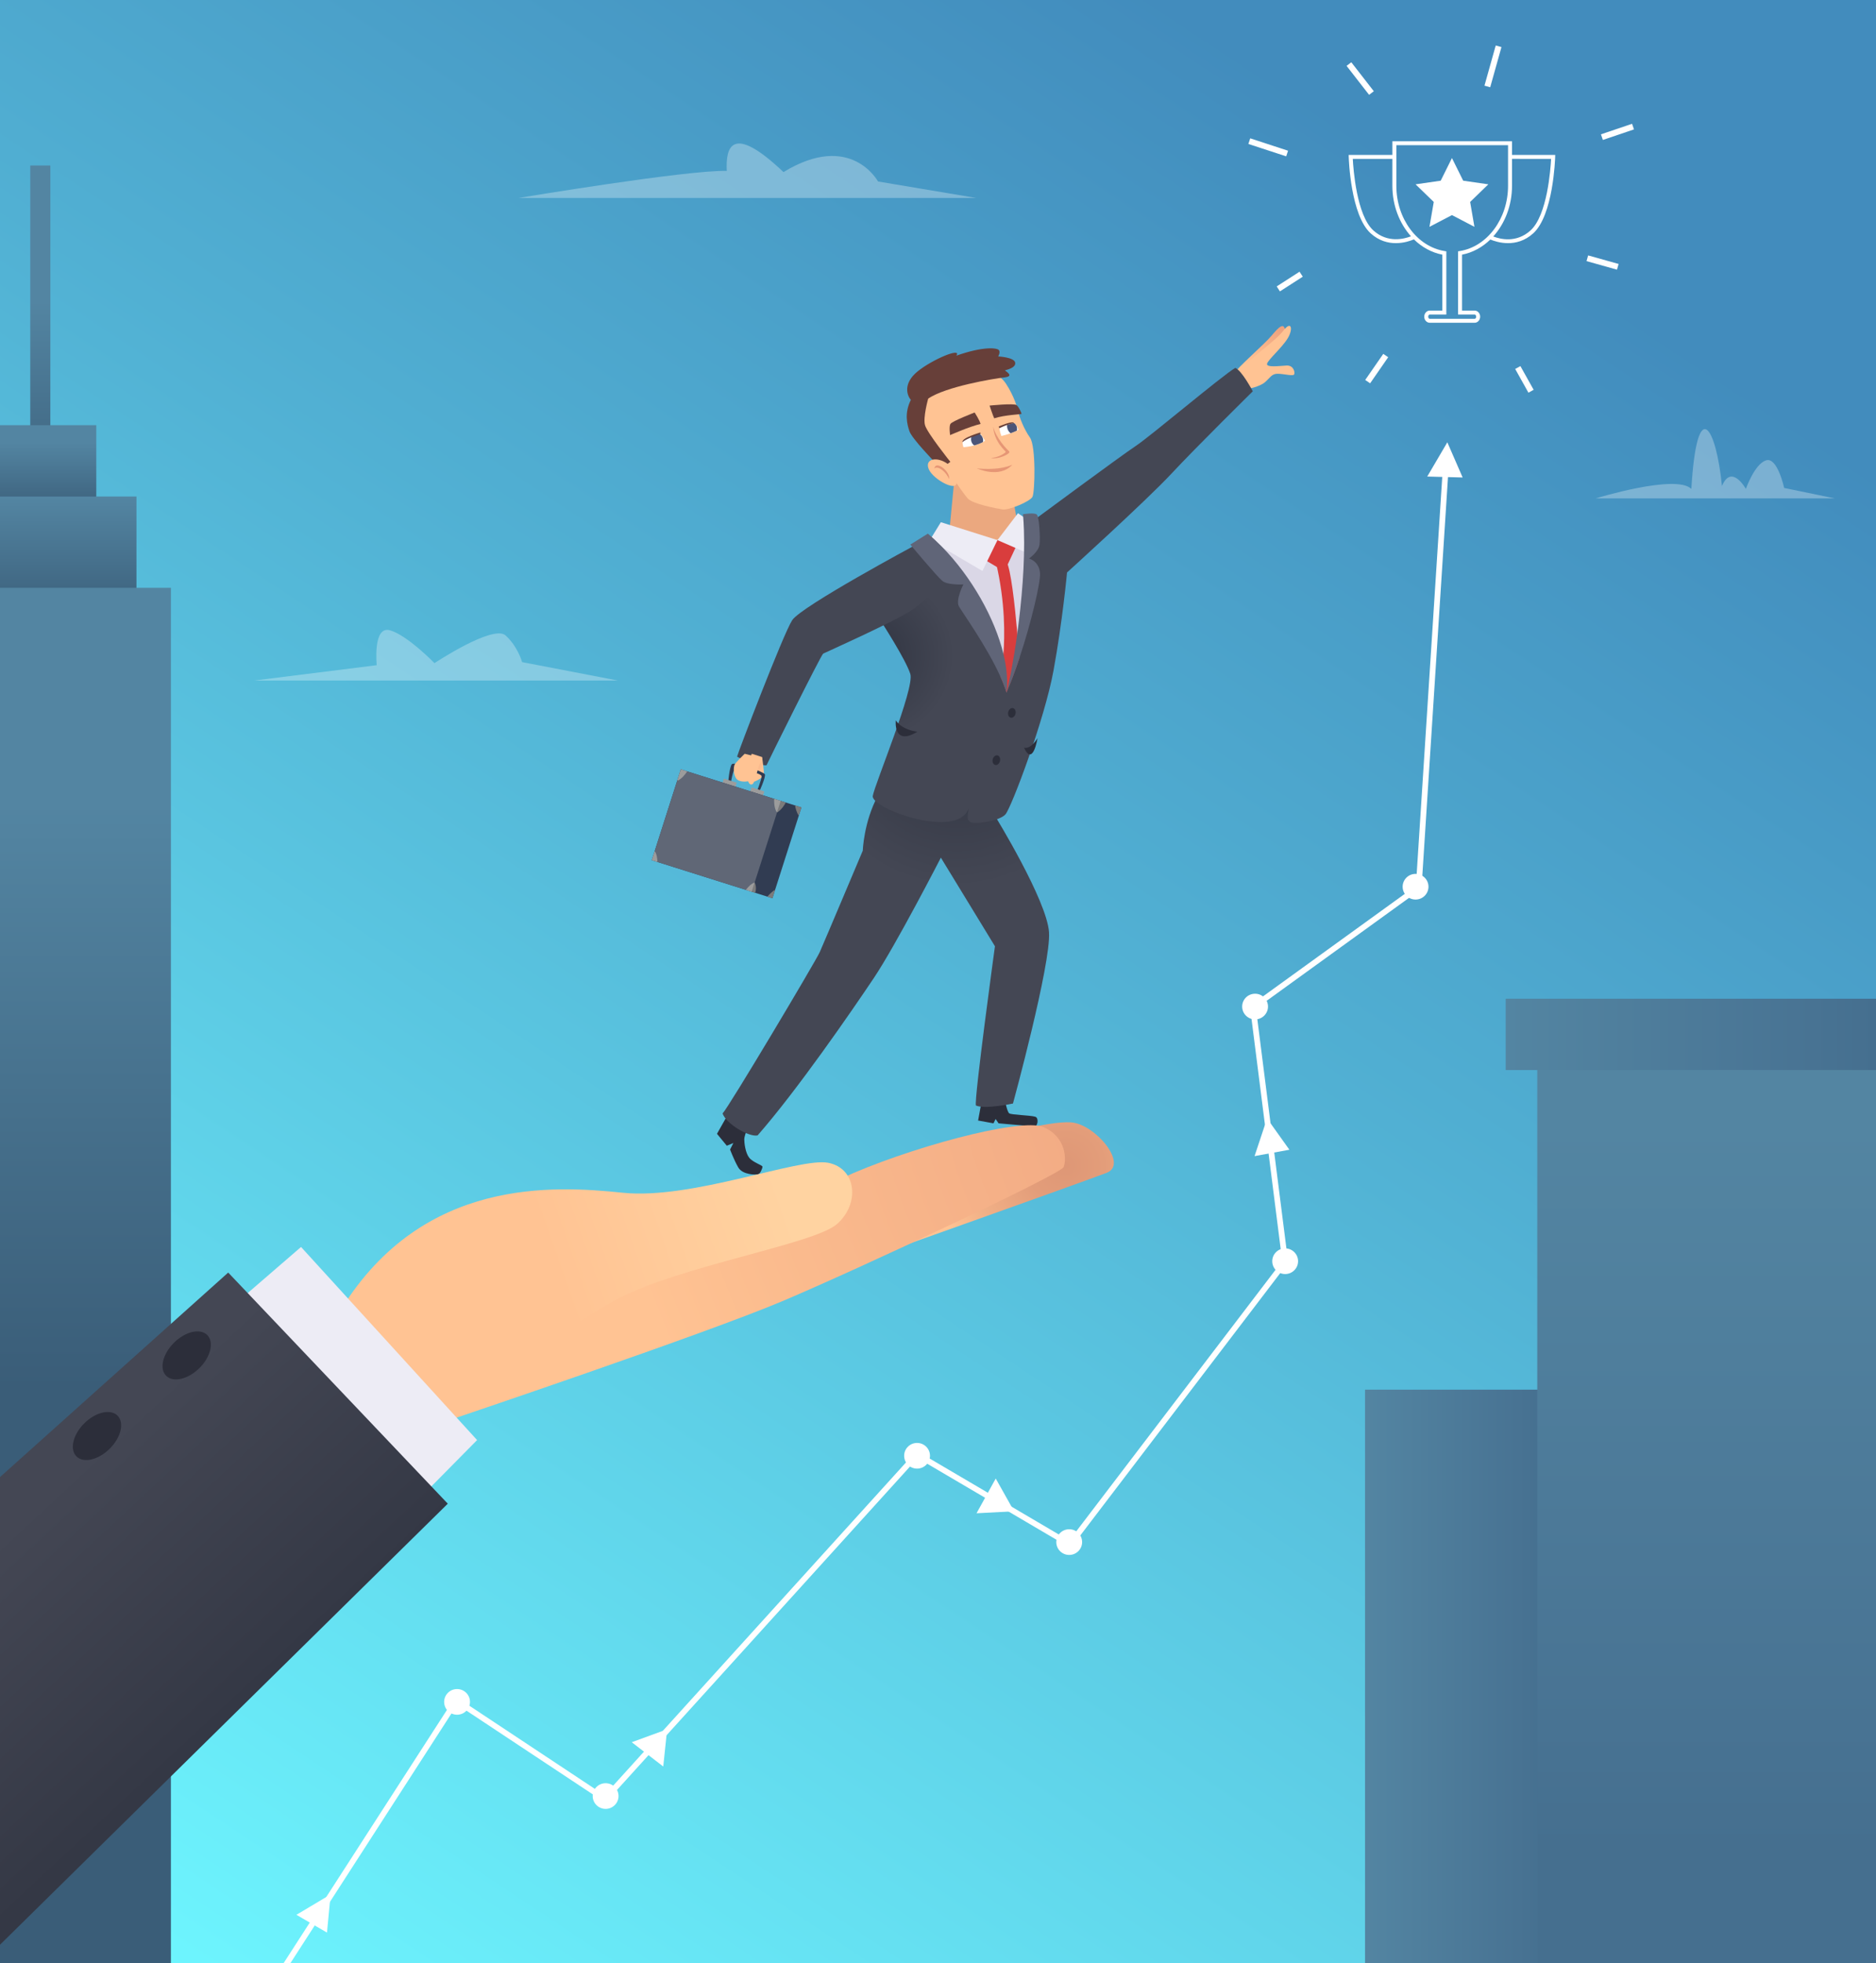 <?xml version="1.0" encoding="utf-8"?>
<!-- Generator: Adobe Illustrator 27.5.0, SVG Export Plug-In . SVG Version: 6.00 Build 0)  -->
<svg version="1.1" id="_x31_" xmlns="http://www.w3.org/2000/svg" xmlns:xlink="http://www.w3.org/1999/xlink" x="0px" y="0px"
	 viewBox="0 0 430 450" style="enable-background:new 0 0 430 450;" xml:space="preserve">
<rect x="0" y="0" width="430" height="450" fill="#333333" stroke="none"/>
<g>
	<linearGradient id="SVGID_1_" gradientUnits="userSpaceOnUse" x1="356.841" y1="11.017" x2="52.656" y2="469.916">
		<stop  offset="0.074" style="stop-color:#428CBD"/>
		<stop  offset="0.411" style="stop-color:#51B0D3"/>
		<stop  offset="0.993" style="stop-color:#6EF6FF"/>
	</linearGradient>
	<rect style="fill:url(#SVGID_1_);" width="430" height="450"/>
	<g>
		
			<linearGradient id="SVGID_00000007406752146833108230000009286542004654532783_" gradientUnits="userSpaceOnUse" x1="9.238" y1="119.042" x2="9.238" y2="69.001">
			<stop  offset="0" style="stop-color:#3A5D78"/>
			<stop  offset="0.998" style="stop-color:#5385A2"/>
		</linearGradient>
		
			<rect x="6.935" y="37.936" style="fill:url(#SVGID_00000007406752146833108230000009286542004654532783_);" width="4.606" height="65.407"/>
		
			<linearGradient id="SVGID_00000111184902582289257530000000201915092909498519_" gradientUnits="userSpaceOnUse" x1="11.034" y1="118.091" x2="11.034" y2="101.411">
			<stop  offset="0" style="stop-color:#3A5D78"/>
			<stop  offset="0.998" style="stop-color:#5385A2"/>
		</linearGradient>
		
			<rect y="97.456" style="fill:url(#SVGID_00000111184902582289257530000000201915092909498519_);" width="22.068" height="22.892"/>
		
			<linearGradient id="SVGID_00000080170236373824108530000012693569929761922693_" gradientUnits="userSpaceOnUse" x1="15.64" y1="142.621" x2="15.64" y2="114.166">
			<stop  offset="0" style="stop-color:#3A5D78"/>
			<stop  offset="0.998" style="stop-color:#5385A2"/>
		</linearGradient>
		
			<rect y="113.808" style="fill:url(#SVGID_00000080170236373824108530000012693569929761922693_);" width="31.279" height="27.471"/>
		
			<linearGradient id="SVGID_00000040570580049117647370000012835448310841120936_" gradientUnits="userSpaceOnUse" x1="19.587" y1="318.257" x2="19.587" y2="183.817">
			<stop  offset="0" style="stop-color:#3A5D78"/>
			<stop  offset="0.998" style="stop-color:#5385A2"/>
		</linearGradient>
		
			<rect y="134.738" style="fill:url(#SVGID_00000040570580049117647370000012835448310841120936_);" width="39.175" height="315.262"/>
	</g>
	<g>
		<g>
			<polygon style="fill:#FFFFFF;" points="332.251,103.86 331.896,109.357 326.01,200.747 325.816,203.743 322.977,205.796 
				290.326,229.405 287.885,231.168 288.194,233.617 291.221,257.481 292.07,264.172 294.859,286.162 295.27,289.419 
				295.109,289.632 293.448,291.813 247.611,351.958 245.411,354.846 242.16,352.936 231.182,346.477 225.794,343.311 
				212.523,335.508 210.335,334.22 208.585,336.153 152.774,397.756 148.648,402.312 141.418,410.291 138.766,413.218 
				135.878,411.302 106.921,392.112 104.802,390.709 103.483,392.753 75.619,435.954 72.141,441.347 66.559,450 64.996,450 
				71.003,440.686 74.78,434.832 102.45,391.935 104.417,388.884 107.586,390.983 136.355,410.046 138.549,411.501 140.542,409.3 
				147.602,401.507 151.919,396.746 207.667,335.211 210.078,332.549 213.092,334.321 226.429,342.164 231.857,345.355 
				242.69,351.729 245.072,353.129 246.687,351.01 292.372,291.058 293.899,289.056 293.553,286.332 290.773,264.408 
				289.941,257.834 286.862,233.549 286.483,230.563 289.487,228.391 322,204.884 324.543,203.046 324.717,200.322 330.58,109.321 
				330.938,103.778 			"/>
		</g>
		<polygon style="fill:#FFFFFF;" points="327.14,109.23 335.254,109.448 331.745,101.381 		"/>
		<ellipse style="fill:#FFFFFF;" cx="324.461" cy="203.251" rx="2.961" ry="2.943"/>
		<path style="fill:#FFFFFF;" d="M290.639,230.721c0,1.626-1.326,2.943-2.961,2.943c-1.635,0-2.961-1.318-2.961-2.943
			c0-1.626,1.326-2.943,2.961-2.943C289.313,227.777,290.639,229.095,290.639,230.721z"/>
		<ellipse style="fill:#FFFFFF;" cx="294.575" cy="289.091" rx="2.961" ry="2.943"/>
		<ellipse style="fill:#FFFFFF;" cx="245.073" cy="353.473" rx="2.961" ry="2.943"/>
		<ellipse style="fill:#FFFFFF;" cx="210.201" cy="333.688" rx="2.961" ry="2.943"/>
		<ellipse style="fill:#FFFFFF;" cx="138.813" cy="411.685" rx="2.961" ry="2.943"/>
		<ellipse style="fill:#FFFFFF;" cx="104.764" cy="390.101" rx="2.961" ry="2.943"/>
		<polygon style="fill:#FFFFFF;" points="287.559,264.998 295.543,263.538 290.428,256.37 		"/>
		<polygon style="fill:#FFFFFF;" points="223.83,346.868 232.449,346.412 228.233,338.905 		"/>
		<polygon style="fill:#FFFFFF;" points="152.024,404.914 152.919,396.381 144.801,399.345 		"/>
		<polygon style="fill:#FFFFFF;" points="67.943,438.905 74.948,442.982 75.782,434.233 		"/>
	</g>
	<g style="opacity:0.3;">
		<path style="fill:#FFFFFF;" d="M365.74,114.244h54.83l-11.624-2.398c0,0-1.535-7.195-4.167-6.323
			c-2.632,0.872-4.606,6.541-4.606,6.541s-3.29-5.887-5.483-0.654c-1.316-13.517-5.702-21.148-7.018,0.654
			C384.162,108.576,365.74,114.244,365.74,114.244z"/>
		<path style="fill:#FFFFFF;" d="M118.921,45.369h104.81L201.252,41.6c0,0-6.229-11.577-21.666-2.154
			c-11.917-11.308-13.271-5.654-13-0.269C157.649,38.908,118.921,45.369,118.921,45.369z"/>
		<path style="fill:#FFFFFF;" d="M141.651,155.996H58.227l28.123-3.524c0,0-0.945-9.162,3.072-7.988
			c4.018,1.175,10.162,7.518,10.162,7.518s13.471-8.928,16.307-6.343c2.836,2.584,3.781,6.108,3.781,6.108L141.651,155.996z"/>
	</g>
	
		<linearGradient id="SVGID_00000155865823138899246630000002845408176045918627_" gradientUnits="userSpaceOnUse" x1="312.884" y1="384.266" x2="354.993" y2="384.266">
		<stop  offset="0.002" style="stop-color:#5385A2"/>
		<stop  offset="0.83" style="stop-color:#487393"/>
		<stop  offset="1" style="stop-color:#456F8F"/>
	</linearGradient>
	
		<rect x="312.884" y="318.532" style="fill:url(#SVGID_00000155865823138899246630000002845408176045918627_);" width="42.109" height="131.468"/>
	<g>
		<path style="fill:#FFFFFF;" d="M346.571,32.376h-27.422v3.131H309.13l0.013,0.466c0.016,0.544,0.445,13.368,5.039,17.523
			c1.905,1.723,3.973,2.236,5.762,2.236c1.828,0,3.363-0.535,4.137-0.866c1.824,1.784,4.055,3.03,6.521,3.507v12.819h-2.89
			c-0.695,0-1.26,0.626-1.26,1.396c0,0.77,0.565,1.396,1.26,1.396h10.295c0.695,0,1.26-0.626,1.26-1.396
			c0-0.77-0.565-1.396-1.26-1.396h-2.89V58.374c2.45-0.474,4.669-1.707,6.486-3.473c0.796,0.332,2.289,0.832,4.056,0.832
			c1.79,0,3.859-0.514,5.763-2.236c4.595-4.155,5.023-16.979,5.039-17.523l0.013-0.466h-9.904V32.376z M314.795,52.827
			c-3.84-3.474-4.598-14.061-4.721-16.414h9.075v6.187c0,4.499,1.63,8.628,4.264,11.565
			C321.827,54.782,318.044,55.764,314.795,52.827z M334.59,57.547l-0.383,0.061v14.49h3.801c0.189,0,0.349,0.225,0.349,0.49
			c0,0.266-0.16,0.49-0.349,0.49h-10.295c-0.189,0-0.349-0.225-0.349-0.49c0-0.266,0.16-0.49,0.349-0.49h3.801v-14.49l-0.383-0.061
			c-6.311-1.007-11.07-7.432-11.07-14.948v-9.318h25.6v9.318C345.66,50.115,340.901,56.541,334.59,57.547z M355.53,36.413
			c-0.122,2.353-0.878,12.939-4.721,16.414c-3.23,2.919-6.912,2.008-8.538,1.377c2.655-2.939,4.299-7.086,4.299-11.604v-6.187
			H355.53z"/>
		<polygon style="fill:#FFFFFF;" points="347.298,84.574 350.334,90.006 351.529,89.347 348.493,83.915 		"/>
		<polygon style="fill:#FFFFFF;" points="363.647,59.85 370.63,61.812 371.002,60.505 364.019,58.544 		"/>
		<polygon style="fill:#FFFFFF;" points="374.527,29.662 374.086,28.376 366.953,30.791 367.393,32.076 		"/>
		<polygon style="fill:#FFFFFF;" points="344.152,10.793 342.836,10.429 340.256,19.633 341.572,19.997 		"/>
		<polygon style="fill:#FFFFFF;" points="314.892,20.909 309.731,14.27 308.65,15.1 313.811,21.739 		"/>
		
			<rect x="290.13" y="29.139" transform="matrix(0.311 -0.95 0.95 0.311 168.23 299.56)" style="fill:#FFFFFF;" width="1.358" height="9.127"/>
		<polygon style="fill:#FFFFFF;" points="292.631,65.651 293.374,66.791 298.612,63.42 297.869,62.28 		"/>
		<polygon style="fill:#FFFFFF;" points="312.924,87.093 314.05,87.862 318.187,81.882 317.061,81.112 		"/>
		<polygon style="fill:#FFFFFF;" points="332.803,36.228 330.226,41.418 324.464,42.25 328.633,46.29 327.649,51.995 
			332.803,49.302 337.956,51.995 336.972,46.29 341.141,42.25 335.379,41.418 		"/>
	</g>
	<g>
		
			<radialGradient id="SVGID_00000109008648751403658390000015291729778289159598_" cx="293.453" cy="75.108" r="13.457" gradientTransform="matrix(1.006 0 0 1 -1.601 0)" gradientUnits="userSpaceOnUse">
			<stop  offset="0" style="stop-color:#EDA17E"/>
			<stop  offset="0.441" style="stop-color:#F7B48A"/>
			<stop  offset="0.875" style="stop-color:#FFC393"/>
		</radialGradient>
		<path style="fill:url(#SVGID_00000109008648751403658390000015291729778289159598_);" d="M294.558,75.914
			c-0.172-2.225-1.463-0.941-3.099,1.027c-1.635,1.968-8.349,7.786-8.349,8.471c0,0.685,1.205,1.198,1.205,1.198L294.558,75.914z"/>
		<path style="fill:#FFC393;" d="M283.713,85.412c2.754-3.337,8.521-7.102,10.415-9.583c1.894-2.481,2.324-0.428,1.033,1.711
			c-1.291,2.139-4.476,4.877-4.734,5.818s2.84,0.513,4.476,0.428c1.635-0.086,1.98,1.626,1.721,2.054
			c-0.258,0.428-2.41-0.171-3.787-0.171c-1.377,0-1.721,0.941-2.926,1.968c-1.205,1.027-3.959,1.54-3.959,1.54L283.713,85.412z"/>
		<path style="fill:#2C2E3A;" d="M167.218,254.791l-2.876,5.096l2.251,2.734l1.5-0.622l-0.75,1.492c0,0,0.875,2.362,1.875,4.102
			c1,1.74,4.048,1.705,4.548,1.581c0.5-0.124,1-1.367,1-1.74s-2.173-0.96-3.048-2.078c-0.875-1.119-1.125-3.356-1.125-4.226
			s1.25-3.978,1.25-3.978L167.218,254.791z"/>
		<path style="fill:#2C2E3A;" d="M225.096,251.902l-0.903,4.94l3.529,0.642l0.484-0.994l0.678,0.994c0,0,6.685,0.61,8.263,0.684
			c0.711,0.033,1.012-1.935,0.151-2.191c-1.198-0.357-5.467-0.418-5.975-0.783c-0.508-0.365-1.025-3.228-1.025-3.228
			L225.096,251.902z"/>
		
			<radialGradient id="SVGID_00000005968864000029300590000011829849922441412781_" cx="219.635" cy="168.524" r="34.694" gradientTransform="matrix(1.006 0 0 1 -1.601 0)" gradientUnits="userSpaceOnUse">
			<stop  offset="0.226" style="stop-color:#343845"/>
			<stop  offset="1" style="stop-color:#444754"/>
		</radialGradient>
		<path style="fill:url(#SVGID_00000005968864000029300590000011829849922441412781_);" d="M201.197,182.443
			c-3.213,5.933-3.443,12.55-3.443,12.55s-8.952,21.22-9.87,23.274c-0.918,2.054-20.887,35.595-22.264,36.964
			c0.918,2.51,6.197,5.476,8.034,5.02c9.181-10.496,21.576-28.522,26.625-36.052c5.05-7.53,15.378-27.609,15.378-27.609
			l12.395,20.307c0,0-4.82,35.139-4.361,36.508c2.066,0.913,8.493-0.456,8.493-0.456s8.722-31.944,8.263-39.246
			c-0.459-7.301-12.394-26.696-12.394-26.696s-8.722-3.194-9.411-3.194S201.197,182.443,201.197,182.443z"/>
		<polygon style="fill:#EBA87F;" points="217.644,121.383 218.96,107.648 231.461,110.155 233.106,119.312 229.659,125.514 		"/>
		
			<radialGradient id="SVGID_00000142856477791591846620000005585341658786014099_" cx="199.327" cy="150.27" r="19.628" gradientTransform="matrix(1.006 0 0 1 -1.601 0)" gradientUnits="userSpaceOnUse">
			<stop  offset="0.226" style="stop-color:#343845"/>
			<stop  offset="1" style="stop-color:#444754"/>
		</radialGradient>
		<path style="fill:url(#SVGID_00000142856477791591846620000005585341658786014099_);" d="M202,142.512
			c0,0,5.624,8.671,6.656,11.979c1.033,3.309-8.148,25.213-8.607,27.951c-0.459,2.738,17.903,9.583,21.576,3.651
			c3.672-5.933,9.181-25.099,9.296-27.723c0.115-2.624-9.984-25.327-9.984-25.327l-4.935-3.879L202,142.512z"/>
		<path style="fill:#444754;" d="M209.804,124.943c0,0-26.166,14.033-28.232,17.227c-2.066,3.194-12.509,30.575-12.624,31.26
			c1.607,1.027,6.656,2.282,6.771,1.939c0.115-0.342,12.509-25.327,12.968-25.555c0.459-0.228,16.526-7.416,20.428-10.04
			c3.902-2.624,7.46-7.758,7.46-7.758L209.804,124.943z"/>
		<path style="fill:#444754;" d="M222.314,183.47c-0.574,3.879-0.803,4.221,0,4.906c0.803,0.684,6.771-0.114,8.148-1.711
			c1.377-1.597,8.952-21.676,11.017-32.971c2.066-11.295,3.099-22.475,3.099-22.475s18.133-16.428,23.871-22.589
			c5.738-6.161,18.707-18.938,18.707-18.938s-2.525-4.792-4.017-5.362c-3.099,1.825-19.395,15.63-22.838,17.912
			c-3.443,2.282-22.723,16.543-22.723,16.543s-2.066,7.53-1.951,9.697c0.115,2.168-5.394,30.005-6.656,32.743
			C227.708,163.961,222.314,183.47,222.314,183.47z"/>
		<path style="fill:#DAD7E6;" d="M214.739,126.312c4.017,4.792,5.05,3.879,7.689,9.583s8.148,18.368,8.263,22.817
			c2.41-7.302,4.361-18.254,4.59-23.274c0.23-5.02,0.115-8.557,0.115-8.557l1.033-5.932l-7.804,2.852c0,0-12.05,0.228-12.05,0.57
			C216.575,124.715,214.739,126.312,214.739,126.312z"/>
		<polygon style="fill:#D93D3D;" points="225.412,128.138 230.232,130.99 233.102,124.829 228.626,123.802 		"/>
		<path style="fill:#D93D3D;" d="M233.646,150.89c-0.933,2.81-1.938,5.521-2.954,7.824c-0.355-1.164-0.844-2.406-1.415-3.679
			c0.089-0.599,0.176-1.181,0.244-1.619c0.065-0.397,0.114-0.678,0.138-0.749c0.034-0.103,0.2-1.095,0.334-2.779
			c0.32-3.974,0.465-11.815-1.711-20.95c0,0,0.575-3.423,2.41-0.229c0.988,1.722,1.88,9.535,2.489,16.432
			c0.09,1.013,0.172,2.006,0.251,2.957C233.508,149.083,233.584,150.021,233.646,150.89z"/>
		<path style="fill:#2C2E3A;" d="M234.708,171.376c1.607,0.456,3.099-2.168,3.099-2.168S236.774,175.826,234.708,171.376z"/>
		<path style="fill:#2C2E3A;" d="M210.263,167.726c-3.902-0.57-4.935-2.624-4.935-2.624S204.64,171.148,210.263,167.726z"/>
		<path style="fill:#2C2E3A;" d="M232.764,163.604c-0.143,0.605-0.632,1.009-1.093,0.901c-0.46-0.108-0.717-0.686-0.573-1.291
			c0.143-0.605,0.633-1.009,1.093-0.901C232.651,162.421,232.907,162.999,232.764,163.604z"/>
		<path style="fill:#2C2E3A;" d="M229.206,174.443c-0.143,0.605-0.633,1.009-1.093,0.901c-0.46-0.108-0.717-0.686-0.573-1.291
			c0.143-0.605,0.632-1.009,1.093-0.901C229.093,173.259,229.35,173.837,229.206,174.443z"/>
		<g>
			
				<radialGradient id="SVGID_00000049919374770895739500000007882435198231081378_" cx="4404.143" cy="1967.993" r="2.665" gradientTransform="matrix(-0.959 -0.303 -0.304 0.953 4994.404 -365.829)" gradientUnits="userSpaceOnUse">
				<stop  offset="0" style="stop-color:#EDA17E"/>
				<stop  offset="0.441" style="stop-color:#F7B48A"/>
				<stop  offset="0.875" style="stop-color:#FFC393"/>
			</radialGradient>
			<path style="fill:url(#SVGID_00000049919374770895739500000007882435198231081378_);" d="M174.69,173.527
				c0,0,0.447,3.332,0.421,3.973c-0.027,0.642-1.649,1.489-2.537,1.8c-0.888,0.311-1.549-1.612-1.543-2.497
				c0.007-0.884,1.286-4.026,1.286-4.026L174.69,173.527z"/>
			<g>
				<path style="fill:#313C52;" d="M166.886,179.518c0,0,0.299-3.701,0.873-4.354s7.254,1.706,7.551,2.3
					c0.298,0.594-1.419,4.348-1.419,4.348l-0.474-0.233c0,0,1.202-2.999,1.146-3.684c-0.055-0.685-5.486-1.899-6.026-1.735
					c-0.54,0.163-1.046,3.465-1.046,3.465L166.886,179.518z"/>
				<polygon style="fill:#9C9C9C;" points="168.869,179.405 165.93,178.477 165.357,180.27 168.296,181.198 				"/>
				<polygon style="fill:#9C9C9C;" points="175.198,181.403 172.259,180.475 171.686,182.268 174.626,183.196 				"/>
				<polygon style="fill:#313C52;" points="156.048,176.352 149.399,197.167 177.047,205.894 183.695,185.079 				"/>
				<path style="fill:#7B7B7B;" d="M171.911,204.273l1.178,0.372c0.128-0.378,0.373-1.354-0.112-2.364L171.911,204.273z"/>
				<path style="fill:#7B7B7B;" d="M178.56,183.458l1.526,0.482c-0.114,0.378-1.005,1.762-1.984,2.301L178.56,183.458z"/>
				<polygon style="fill:#606776;" points="156.046,176.352 149.398,197.166 172.301,204.395 178.949,183.581 				"/>
				<path style="fill:#7B7B7B;" d="M175.883,205.526l1.164,0.368l0.629-1.968C176.967,204.377,176.358,204.974,175.883,205.526z"/>
				<path style="fill:#9C9C9C;" d="M170.968,203.975l1.333,0.421l0.676-2.115C172.178,202.542,171.46,203.314,170.968,203.975z"/>
				<path style="fill:#7B7B7B;" d="M182.24,184.62c0.094,0.61,0.314,1.526,0.843,2.376l0.612-1.917L182.24,184.62z"/>
				<path style="fill:#9C9C9C;" d="M150.063,195.084l-0.665,2.082l1.292,0.408C150.67,196.769,150.536,195.759,150.063,195.084z"/>
				<path style="fill:#9C9C9C;" d="M156.046,176.352l-0.84,2.631c0.99-0.359,1.849-1.478,2.306-2.169L156.046,176.352z"/>
				<path style="fill:#9C9C9C;" d="M177.443,183.106c-0.028,0.838,0.024,2.281,0.657,3.134l0.849-2.659L177.443,183.106z"/>
			</g>
			<path style="fill:#FFC393;" d="M174.777,173.813c-1.25,2.158-1.636,5.516-2.299,5.92c-0.663,0.405-0.993-0.655-0.993-0.655
				s-2.087,0.434-2.8-0.726c-0.713-1.16-0.495-2.639-0.313-3.069c0.182-0.43,2.316-2.505,2.316-2.505L174.777,173.813z"/>
		</g>
		<g>
			<path style="fill:#FFC393;" d="M225.793,85.197c1.936,0.093,3.716,1.116,4.776,2.729c1.863,2.837,2.658,5.602,2.84,6.511
				c0.227,1.133,1.255,3.854,2.667,5.858c1.413,2.004,1.136,12.494,0.579,13.585c-0.557,1.091-5.491,3.122-6.842,2.894
				c-1.351-0.228-6.778-1.221-7.993-2.511c-1.215-1.29-7.253-10.396-7.253-10.396s-3.031-5.062-3.923-7.977
				c-0.892-2.915,2.216-6.581,2.216-6.581s3.385-3.255,7.653-3.818C222.806,85.188,224.525,85.135,225.793,85.197z"/>
			<path style="fill:#FFFFFF;" d="M225.781,101.025c-0.152,0.105-0.312,0.206-0.477,0.292c-0.096,0.056-0.193,0.106-0.295,0.155
				c-0.398,0.198-0.82,0.359-1.234,0.486c-0.162,0.051-0.322,0.097-0.478,0.136c-0.035,0.009-0.07,0.018-0.103,0.027
				c-0.221,0.055-0.438,0.106-0.645,0.147c-0.984,0.196-1.726,0.231-1.726,0.231s-0.425-1.211-0.03-1.599
				c0.112-0.11,0.451-0.286,0.886-0.481c0.25-0.11,0.53-0.225,0.816-0.342l0.003-0.001c0.079-0.031,0.158-0.062,0.238-0.09
				c0.205-0.082,0.415-0.159,0.611-0.231c0.358-0.123,0.681-0.227,0.918-0.291c0.059-0.014,0.113-0.027,0.16-0.037
				c0.112-0.027,0.193-0.036,0.223-0.024C224.899,99.496,225.781,101.025,225.781,101.025z"/>
			<path style="fill:#E69675;" d="M227.654,97.786c0.663,2.726,3.169,5.216,3.664,5.693c0.495,0.477-2.633,1.982-4.231,1.462
				c1.649,0.047,3.448-1.172,3.441-1.361C230.522,103.39,227.87,101.36,227.654,97.786z"/>
			<path style="fill:#FFFFFF;" d="M233.435,98.516c0,0-0.119,0.071-0.352,0.185c-0.147,0.074-0.34,0.164-0.576,0.267
				c-0.228,0.099-0.495,0.206-0.801,0.32l-0.054,0.019c-0.216,0.079-0.45,0.162-0.701,0.24c-0.198,0.067-0.409,0.131-0.632,0.191
				l-0.091,0.022c-0.225,0.063-0.455,0.122-0.699,0.176c0,0-0.58-1.574-0.385-1.902c0.056-0.087,0.286-0.197,0.601-0.314
				c0.139-0.052,0.294-0.104,0.455-0.157c0.207-0.067,0.429-0.138,0.655-0.199c0.029-0.01,0.061-0.018,0.091-0.025
				c0.368-0.104,0.727-0.195,1-0.259c0.227-0.048,0.402-0.081,0.471-0.086c0.158-0.008,0.384,0.302,0.583,0.644
				c0.001,0.003,0.001,0.003,0.002,0.006C233.237,98.059,233.435,98.516,233.435,98.516z"/>
			<path style="fill:#4B5477;" d="M232.998,97.638c0.001,0.003,0.001,0.003,0.002,0.006c0.131,0.369,0.156,0.744,0.084,1.056
				c-0.147,0.074-0.34,0.164-0.576,0.267c-0.228,0.099-0.495,0.206-0.801,0.32l-0.054,0.019c-0.292-0.197-0.549-0.532-0.698-0.949
				c-0.122-0.343-0.154-0.693-0.1-0.993c0.029-0.01,0.061-0.018,0.091-0.025c0.368-0.104,0.727-0.195,1-0.259
				c0.227-0.048,0.402-0.081,0.471-0.086C232.573,96.986,232.799,97.297,232.998,97.638z"/>
			<path style="fill:#4B5477;" d="M225.245,100.367c0.114,0.321,0.13,0.654,0.059,0.95c-0.096,0.056-0.193,0.106-0.295,0.155
				c-0.398,0.198-0.82,0.359-1.234,0.486c-0.162,0.051-0.322,0.097-0.478,0.136c-0.272-0.186-0.496-0.474-0.621-0.823
				c-0.161-0.451-0.127-0.916,0.059-1.285c0.205-0.082,0.415-0.159,0.611-0.231c0.358-0.123,0.681-0.227,0.918-0.291
				c0.059-0.014,0.113-0.027,0.16-0.037C224.785,99.6,225.09,99.933,225.245,100.367z"/>
			<path style="fill:#673F39;" d="M224.757,97.175c-2.553,0.591-6.98,2.555-6.98,2.555s-0.292-1.926,0.068-2.555
				c0.36-0.629,5.557-2.624,5.557-2.624S224.562,96.366,224.757,97.175z"/>
			<path style="fill:#673F39;" d="M226.822,92.968c0,0,0.782,2.362,1.064,2.917c2.397-0.791,6.308-0.91,6.273-1.036
				s-0.549-1.521-1.15-1.99C232.408,92.391,226.822,92.968,226.822,92.968z"/>
			<path style="fill:#673F39;" d="M212.749,91.377c3.965-2.755,15.041-4.606,17.512-4.875c2.471-0.268-0.015-1.532,0.101-1.609
				c0.115-0.076,2.539-0.513,2.329-1.766c-0.21-1.253-3.892-1.421-3.892-1.421s0.582-1.017,0.135-1.483
				c-0.447-0.465-3.434-0.914-9.729,1.303c1.357-1.997-5.414,0.801-8.867,3.597c-3.453,2.796-2.41,5.583-1.559,6.525
				c-1.512,3.078-0.881,5.526-0.332,7.183c0.549,1.657,5.637,6.908,5.637,6.908l2.198,1.267l1.547-1.145c0,0-5.322-6.648-5.81-8.412
				C211.531,95.685,212.749,91.377,212.749,91.377z"/>
			<path style="fill:#FFC393;" d="M217.199,106.323c-2.308-1.705-5.344-1.257-4.317,1.222c1.027,2.479,7.234,5.717,6.282,2.487
				C218.469,107.674,217.199,106.323,217.199,106.323z"/>
			<path style="fill:#E69675;" d="M214.167,107.406c0.292-2.033,3.743,0.718,3.364,2.435
				C217.026,108.323,214.956,106.553,214.167,107.406z"/>
			<path style="fill:#E69675;" d="M232.026,106.53c-3.368,1.462-8.135,0.822-8.135,0.822S229.062,109.78,232.026,106.53z"/>
			<path style="fill:#673F39;" d="M224.681,99.14l0.093,0.336c0,0-3.813,1.222-4.137,1.913
				C220.19,100.427,224.681,99.14,224.681,99.14z"/>
			<path style="fill:#673F39;" d="M232.415,96.995c-1.536,0.226-3.341,1.156-3.341,1.156l-0.165-0.377
				C228.909,97.774,232.17,96.311,232.415,96.995z"/>
		</g>
		<polygon style="fill:#EDECF5;" points="228.626,123.802 225.183,130.876 213.133,123.802 215.657,119.695 		"/>
		<polygon style="fill:#EDECF5;" points="228.626,123.802 234.938,126.54 235.512,119.125 233.331,117.642 		"/>
		<path style="fill:#606578;" d="M230.692,158.714c-0.355-1.164-0.844-2.406-1.415-3.679c-3.13-6.948-8.807-14.806-9.489-16.059
			c-0.802-1.482,1.033-5.021,1.033-5.021s-3.557,0.229-4.82-0.798c-1.26-1.027-7.344-8.327-7.344-8.327l4.018-2.512
			c1.095,0.921,2.159,1.91,3.185,2.957c6.858,6.969,12.15,16.432,14.133,24.612C230.774,153.104,231.043,156.126,230.692,158.714z"
			/>
		<path style="fill:#606578;" d="M233.646,150.89c-0.933,2.81-1.938,5.521-2.954,7.824c0.633-2.228,1.639-7.335,2.489-13.574
			c0.988-7.235,1.766-15.997,1.515-23.558c-0.041-1.277-0.11-2.519-0.217-3.713c0,0,2.754-0.455,3.212,0.116
			c0.461,0.568,0.806,5.134,0.575,6.845c-0.231,1.711-2.41,3.193-2.41,3.193s2.296,0.572,2.524,3.31
			C238.552,133.38,236.414,142.57,233.646,150.89z"/>
	</g>
	<g>
		
			<radialGradient id="SVGID_00000044160169855506707440000000533210683004306101_" cx="244.413" cy="267.164" r="32.675" gradientTransform="matrix(1.006 0 0 1 -1.601 0)" gradientUnits="userSpaceOnUse">
			<stop  offset="0" style="stop-color:#DE9776"/>
			<stop  offset="0.266" style="stop-color:#E39D7A"/>
			<stop  offset="0.637" style="stop-color:#F0AF86"/>
			<stop  offset="0.935" style="stop-color:#FFC393"/>
		</radialGradient>
		<path style="fill:url(#SVGID_00000044160169855506707440000000533210683004306101_);" d="M197.084,289.099
			c0,0,51.54-18.314,56.584-20.276c5.044-1.962-2.632-11.119-8.115-11.555c-5.483-0.436-19.081,3.706-19.081,3.706L197.084,289.099z
			"/>
		
			<radialGradient id="SVGID_00000176014581432725183170000016418207917819437750_" cx="326.826" cy="232.337" r="203.072" gradientTransform="matrix(1.006 0 0 1 -1.601 0)" gradientUnits="userSpaceOnUse">
			<stop  offset="0" style="stop-color:#EDA17E"/>
			<stop  offset="0.315" style="stop-color:#F0A782"/>
			<stop  offset="0.754" style="stop-color:#FABA8D"/>
			<stop  offset="0.935" style="stop-color:#FFC393"/>
		</radialGradient>
		<path style="fill:url(#SVGID_00000176014581432725183170000016418207917819437750_);" d="M192.807,270.131
			c14.804-6.868,41.122-14.063,46.386-11.773c5.264,2.289,5.264,7.522,4.606,9.157c-0.658,1.635-46.715,23.22-64.48,30.741
			S103.325,325.4,103.325,325.4l0.987-14.717L192.807,270.131z"/>
		
			<linearGradient id="SVGID_00000083774020085975837930000003132513617011106707_" gradientUnits="userSpaceOnUse" x1="127.605" y1="292.926" x2="179.938" y2="274.593">
			<stop  offset="0" style="stop-color:#FFC393"/>
			<stop  offset="1" style="stop-color:#FFD3A1"/>
		</linearGradient>
		<path style="fill:url(#SVGID_00000083774020085975837930000003132513617011106707_);" d="M78.323,299.891
			c18.752-30.087,48.689-28.125,64.48-26.49c15.791,1.635,40.464-8.176,47.044-6.868c6.579,1.308,7.238,9.484,1.974,14.063
			c-5.264,4.579-35.53,9.484-50.005,17.006c-14.475,7.522-38.49,27.798-38.49,27.798L78.323,299.891z"/>
		<polygon style="fill:#EDECF5;" points="55.623,297.384 69.002,285.828 109.356,330.087 97.733,341.861 		"/>
		
			<linearGradient id="SVGID_00000023967935177087082690000009159337770602332596_" gradientUnits="userSpaceOnUse" x1="50.718" y1="394.573" x2="6.241" y2="346.826">
			<stop  offset="0" style="stop-color:#343845"/>
			<stop  offset="1" style="stop-color:#444754"/>
		</linearGradient>
		<polygon style="fill:url(#SVGID_00000023967935177087082690000009159337770602332596_);" points="102.638,344.669 0,445.768 
			0,338.573 52.307,291.692 		"/>
		<path style="fill:#2C2E3A;" d="M45.714,313.586c-2.598,2.583-6.012,3.377-7.625,1.773c-1.613-1.603-0.814-4.997,1.784-7.58
			c2.598-2.583,6.012-3.377,7.625-1.773C49.111,307.61,48.312,311.004,45.714,313.586z"/>
		<path style="fill:#2C2E3A;" d="M25.153,332.064c-2.598,2.583-6.012,3.377-7.625,1.773c-1.613-1.603-0.814-4.997,1.784-7.58
			c2.598-2.583,6.012-3.377,7.625-1.774C28.55,326.087,27.751,329.481,25.153,332.064z"/>
	</g>
	
		<linearGradient id="SVGID_00000080928557155816773850000017918638582150826680_" gradientUnits="userSpaceOnUse" x1="391.181" y1="257.704" x2="391.181" y2="423.842">
		<stop  offset="0.002" style="stop-color:#5385A2"/>
		<stop  offset="0.83" style="stop-color:#487393"/>
		<stop  offset="1" style="stop-color:#456F8F"/>
	</linearGradient>
	
		<rect x="352.361" y="239.389" style="fill:url(#SVGID_00000080928557155816773850000017918638582150826680_);" width="77.639" height="210.611"/>
	
		<linearGradient id="SVGID_00000154408406239171841700000012692311841407970181_" gradientUnits="userSpaceOnUse" x1="345.124" y1="237.1" x2="430" y2="237.1">
		<stop  offset="0.002" style="stop-color:#5385A2"/>
		<stop  offset="0.83" style="stop-color:#487393"/>
		<stop  offset="1" style="stop-color:#456F8F"/>
	</linearGradient>
	
		<rect x="345.124" y="228.924" style="fill:url(#SVGID_00000154408406239171841700000012692311841407970181_);" width="84.876" height="16.352"/>
</g>
</svg>
